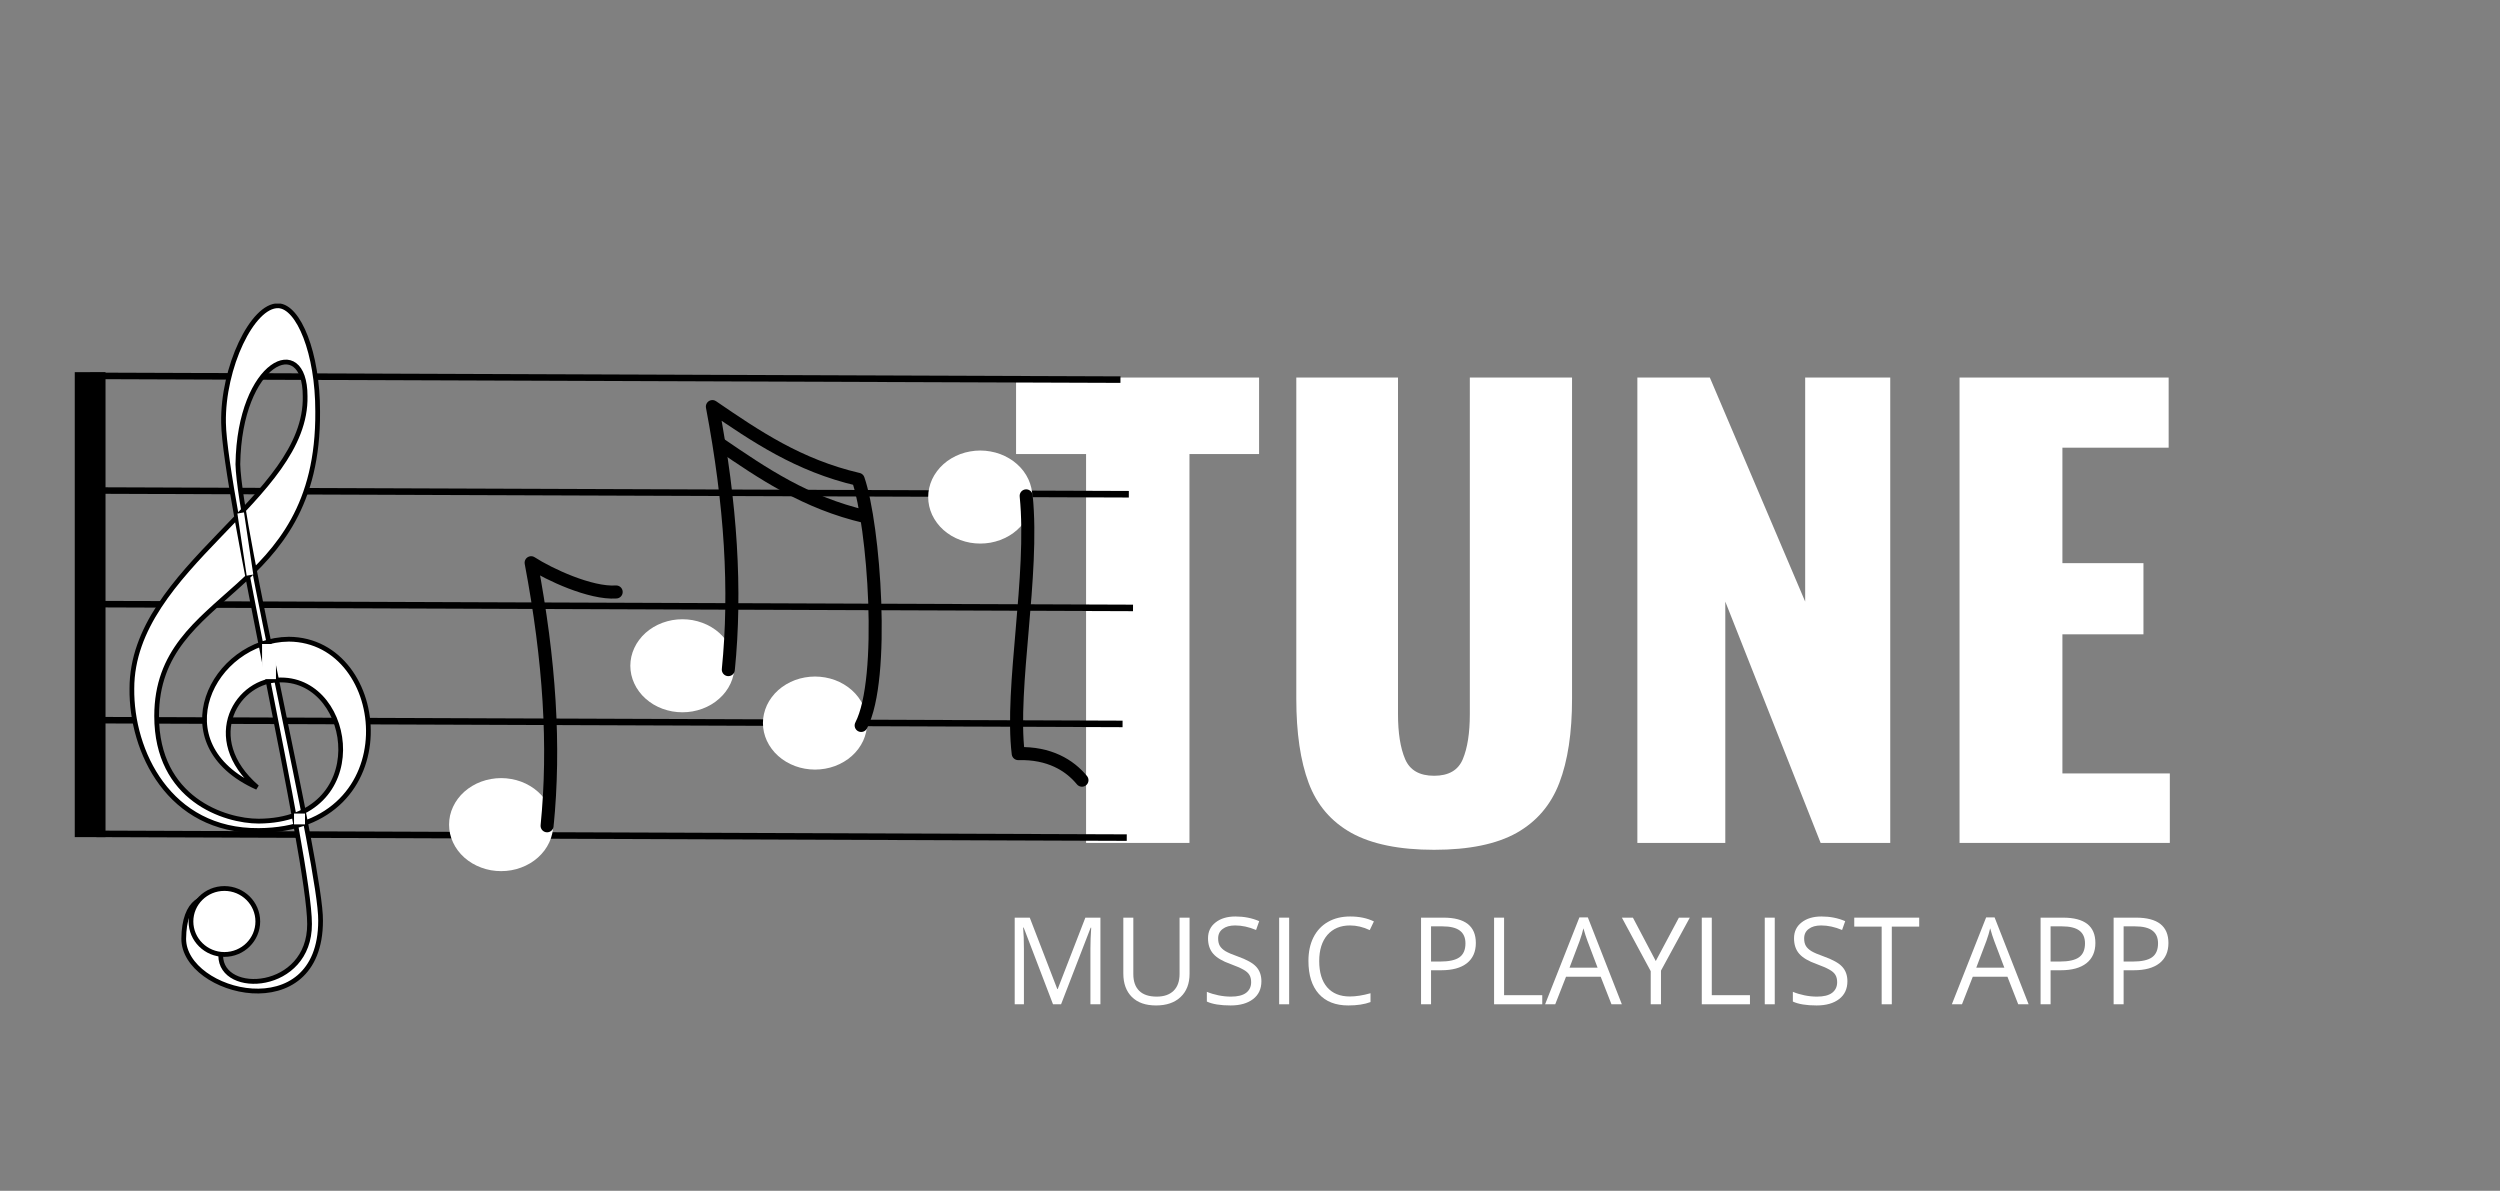 <svg xmlns="http://www.w3.org/2000/svg" xmlns:xlink="http://www.w3.org/1999/xlink" width="401" zoomAndPan="magnify" viewBox="0 0 300.75 143.25" height="191" preserveAspectRatio="xMidYMid meet" version="1.0"><rect x="0" y="0" width="300.75" height="143.25" fill="#808080" stroke="none"/><defs><g/><clipPath id="c99da241ac"><rect x="0" width="143" y="0" height="103"/></clipPath><clipPath id="dabd96e7ce"><path d="M 8.883 40 L 136.465 40 L 136.465 51 L 8.883 51 Z M 8.883 40 " clip-rule="nonzero"/></clipPath><clipPath id="410bf88ef1"><path d="M 8.883 54 L 136.465 54 L 136.465 65 L 8.883 65 Z M 8.883 54 " clip-rule="nonzero"/></clipPath><clipPath id="d981b2c972"><path d="M 8.883 68 L 136.465 68 L 136.465 78 L 8.883 78 Z M 8.883 68 " clip-rule="nonzero"/></clipPath><clipPath id="33ac9dc075"><path d="M 8.883 82 L 136.465 82 L 136.465 92 L 8.883 92 Z M 8.883 82 " clip-rule="nonzero"/></clipPath><clipPath id="06341be2e4"><path d="M 8.883 95 L 136.465 95 L 136.465 106 L 8.883 106 Z M 8.883 95 " clip-rule="nonzero"/></clipPath><clipPath id="4caaeaa381"><path d="M 15 36.523 L 45 36.523 L 45 120 L 15 120 Z M 15 36.523 " clip-rule="nonzero"/></clipPath><clipPath id="0b0b8e25f8"><path d="M 12 36.523 L 48 36.523 L 48 123 L 12 123 Z M 12 36.523 " clip-rule="nonzero"/></clipPath></defs><g transform="matrix(1, 0, 0, 1, 121, 19)"><g clip-path="url(#c99da241ac)"><g fill="#ffffff" fill-opacity="1"><g transform="translate(0.467, 82.403)"><g><path d="M 9.188 -46.781 L 0.766 -46.781 L 0.766 -55.984 L 30 -55.984 L 30 -46.781 L 21.625 -46.781 L 21.625 0 L 9.188 0 Z M 9.188 -46.781 "/></g></g></g><g fill="#ffffff" fill-opacity="1"><g transform="translate(31.211, 82.403)"><g><path d="M 20.312 0.828 C 16.125 0.828 12.805 0.148 10.359 -1.203 C 7.922 -2.566 6.207 -4.57 5.219 -7.219 C 4.227 -9.875 3.734 -13.25 3.734 -17.344 L 3.734 -55.984 L 15.969 -55.984 L 15.969 -15.484 C 15.969 -13.223 16.254 -11.422 16.828 -10.078 C 17.398 -8.742 18.562 -8.078 20.312 -8.078 C 22.062 -8.078 23.211 -8.742 23.766 -10.078 C 24.328 -11.422 24.609 -13.223 24.609 -15.484 L 24.609 -55.984 L 36.906 -55.984 L 36.906 -17.344 C 36.906 -13.25 36.395 -9.875 35.375 -7.219 C 34.363 -4.57 32.648 -2.566 30.234 -1.203 C 27.816 0.148 24.508 0.828 20.312 0.828 Z M 20.312 0.828 "/></g></g></g><g fill="#ffffff" fill-opacity="1"><g transform="translate(71.834, 82.403)"><g><path d="M 4.141 -55.984 L 12.859 -55.984 L 24.328 -29.031 L 24.328 -55.984 L 34.562 -55.984 L 34.562 0 L 26.188 0 L 14.719 -29.031 L 14.719 0 L 4.141 0 Z M 4.141 -55.984 "/></g></g></g><g fill="#ffffff" fill-opacity="1"><g transform="translate(110.592, 82.403)"><g><path d="M 4.141 -55.984 L 29.297 -55.984 L 29.297 -47.547 L 16.516 -47.547 L 16.516 -33.656 L 26.266 -33.656 L 26.266 -25.094 L 16.516 -25.094 L 16.516 -8.359 L 29.438 -8.359 L 29.438 0 L 4.141 0 Z M 4.141 -55.984 "/></g></g></g></g></g><path stroke-linecap="butt" transform="matrix(0.7, 0, 0, 0.628, -51.634, -171.775)" fill="none" stroke-linejoin="miter" d="M 89.254 344.818 L 89.254 433.887 " stroke="#000000" stroke-width="5.286" stroke-opacity="1" stroke-miterlimit="4"/><g clip-path="url(#dabd96e7ce)"><path stroke-linecap="butt" transform="matrix(0.7, 0, 0, 0.628, -51.634, -171.775)" fill="none" stroke-linejoin="miter" d="M 89.254 345.527 L 266.321 346.248 " stroke="#000000" stroke-width="1.25" stroke-opacity="1" stroke-miterlimit="4"/></g><g clip-path="url(#410bf88ef1)"><path stroke-linecap="butt" transform="matrix(0.7, 0, 0, 0.628, -51.634, -171.775)" fill="none" stroke-linejoin="miter" d="M 90.694 367.493 L 267.761 368.208 " stroke="#000000" stroke-width="1.25" stroke-opacity="1" stroke-miterlimit="4"/></g><g clip-path="url(#d981b2c972)"><path stroke-linecap="butt" transform="matrix(0.7, 0, 0, 0.628, -51.634, -171.775)" fill="none" stroke-linejoin="miter" d="M 91.413 389.259 L 268.48 389.981 " stroke="#000000" stroke-width="1.25" stroke-opacity="1" stroke-miterlimit="4"/></g><g clip-path="url(#33ac9dc075)"><path stroke-linecap="butt" transform="matrix(0.7, 0, 0, 0.628, -51.634, -171.775)" fill="none" stroke-linejoin="miter" d="M 89.611 411.48 L 266.684 412.201 " stroke="#000000" stroke-width="1.25" stroke-opacity="1" stroke-miterlimit="4"/></g><g clip-path="url(#06341be2e4)"><path stroke-linecap="butt" transform="matrix(0.7, 0, 0, 0.628, -51.634, -171.775)" fill="none" stroke-linejoin="miter" d="M 90.331 433.259 L 267.404 433.98 " stroke="#000000" stroke-width="1.25" stroke-opacity="1" stroke-miterlimit="4"/></g><path fill="#ffffff" d="M 66.551 99.203 C 66.551 99.57 66.512 99.934 66.43 100.293 C 66.352 100.656 66.23 101.004 66.074 101.344 C 65.918 101.684 65.723 102.004 65.496 102.312 C 65.266 102.617 65.008 102.898 64.715 103.16 C 64.426 103.418 64.109 103.652 63.766 103.855 C 63.426 104.059 63.062 104.23 62.684 104.371 C 62.305 104.512 61.91 104.621 61.508 104.691 C 61.105 104.762 60.699 104.797 60.285 104.797 C 59.875 104.797 59.469 104.762 59.062 104.691 C 58.66 104.621 58.27 104.512 57.891 104.371 C 57.508 104.23 57.148 104.059 56.805 103.855 C 56.465 103.652 56.148 103.418 55.855 103.16 C 55.566 102.898 55.305 102.617 55.078 102.312 C 54.848 102.004 54.656 101.684 54.5 101.344 C 54.34 101.004 54.223 100.656 54.141 100.293 C 54.062 99.934 54.023 99.57 54.023 99.203 C 54.023 98.836 54.062 98.473 54.141 98.109 C 54.223 97.75 54.34 97.398 54.5 97.062 C 54.656 96.723 54.848 96.398 55.078 96.094 C 55.305 95.789 55.566 95.504 55.855 95.246 C 56.148 94.984 56.465 94.754 56.805 94.551 C 57.148 94.344 57.508 94.172 57.891 94.031 C 58.27 93.891 58.66 93.785 59.062 93.715 C 59.469 93.641 59.875 93.605 60.285 93.605 C 60.699 93.605 61.105 93.641 61.508 93.715 C 61.91 93.785 62.305 93.891 62.684 94.031 C 63.062 94.172 63.426 94.344 63.766 94.551 C 64.109 94.754 64.426 94.984 64.715 95.246 C 65.008 95.504 65.266 95.789 65.496 96.094 C 65.723 96.398 65.918 96.723 66.074 97.062 C 66.23 97.398 66.352 97.75 66.43 98.109 C 66.512 98.473 66.551 98.836 66.551 99.203 Z M 66.551 99.203 " fill-opacity="1" fill-rule="nonzero"/><path stroke-linecap="round" transform="matrix(0.628, 0, 0, 0.628, -86.011, 54.638)" fill="none" stroke-linejoin="round" d="M 241.763 71.185 C 243.286 55.916 242.266 39.626 238.704 20.794 C 242.098 23.001 250.075 26.732 254.993 26.396 " stroke="#000000" stroke-width="2.5" stroke-opacity="1" stroke-miterlimit="4"/><path fill="#ffffff" d="M 88.359 80.09 C 88.359 80.461 88.32 80.824 88.238 81.184 C 88.16 81.543 88.039 81.895 87.883 82.234 C 87.727 82.574 87.531 82.895 87.305 83.199 C 87.074 83.508 86.816 83.789 86.523 84.047 C 86.234 84.309 85.918 84.539 85.574 84.746 C 85.234 84.949 84.871 85.121 84.492 85.262 C 84.113 85.402 83.719 85.508 83.316 85.582 C 82.914 85.652 82.504 85.688 82.094 85.688 C 81.684 85.688 81.277 85.652 80.871 85.582 C 80.469 85.508 80.078 85.402 79.695 85.262 C 79.316 85.121 78.957 84.949 78.613 84.746 C 78.273 84.539 77.957 84.309 77.664 84.047 C 77.375 83.789 77.113 83.508 76.887 83.199 C 76.656 82.895 76.465 82.574 76.309 82.234 C 76.148 81.895 76.031 81.543 75.949 81.184 C 75.871 80.824 75.828 80.461 75.828 80.09 C 75.828 79.723 75.871 79.359 75.949 79 C 76.031 78.641 76.148 78.289 76.309 77.949 C 76.465 77.609 76.656 77.289 76.887 76.984 C 77.113 76.676 77.375 76.395 77.664 76.133 C 77.957 75.875 78.273 75.645 78.613 75.438 C 78.957 75.234 79.316 75.062 79.695 74.922 C 80.078 74.781 80.469 74.676 80.871 74.602 C 81.277 74.531 81.684 74.496 82.094 74.496 C 82.504 74.496 82.914 74.531 83.316 74.602 C 83.719 74.676 84.113 74.781 84.492 74.922 C 84.871 75.062 85.234 75.234 85.574 75.438 C 85.918 75.645 86.234 75.875 86.523 76.133 C 86.816 76.395 87.074 76.676 87.305 76.984 C 87.531 77.289 87.727 77.609 87.883 77.949 C 88.039 78.289 88.16 78.641 88.238 79 C 88.32 79.359 88.359 79.723 88.359 80.09 Z M 88.359 80.09 " fill-opacity="1" fill-rule="nonzero"/><path fill="#ffffff" d="M 104.312 86.984 C 104.312 87.352 104.27 87.715 104.191 88.078 C 104.109 88.438 103.992 88.785 103.836 89.125 C 103.676 89.465 103.484 89.789 103.254 90.094 C 103.027 90.398 102.766 90.684 102.477 90.941 C 102.188 91.203 101.871 91.434 101.527 91.637 C 101.184 91.84 100.824 92.016 100.445 92.156 C 100.062 92.297 99.672 92.402 99.27 92.473 C 98.867 92.543 98.457 92.582 98.047 92.582 C 97.637 92.582 97.227 92.543 96.824 92.473 C 96.422 92.402 96.031 92.297 95.648 92.156 C 95.27 92.016 94.91 91.84 94.566 91.637 C 94.223 91.434 93.906 91.203 93.617 90.941 C 93.324 90.684 93.066 90.398 92.84 90.094 C 92.609 89.789 92.418 89.465 92.258 89.125 C 92.102 88.785 91.984 88.438 91.902 88.078 C 91.82 87.715 91.781 87.352 91.781 86.984 C 91.781 86.617 91.82 86.254 91.902 85.895 C 91.984 85.531 92.102 85.184 92.258 84.844 C 92.418 84.504 92.609 84.18 92.84 83.875 C 93.066 83.57 93.324 83.289 93.617 83.027 C 93.906 82.77 94.223 82.535 94.566 82.332 C 94.91 82.129 95.27 81.953 95.648 81.812 C 96.031 81.672 96.422 81.566 96.824 81.496 C 97.227 81.426 97.637 81.387 98.047 81.387 C 98.457 81.387 98.867 81.426 99.27 81.496 C 99.672 81.566 100.062 81.672 100.445 81.812 C 100.824 81.953 101.184 82.129 101.527 82.332 C 101.871 82.535 102.188 82.77 102.477 83.027 C 102.766 83.289 103.027 83.57 103.254 83.875 C 103.484 84.18 103.676 84.504 103.836 84.844 C 103.992 85.184 104.109 85.531 104.191 85.895 C 104.27 86.254 104.312 86.617 104.312 86.984 Z M 104.312 86.984 " fill-opacity="1" fill-rule="nonzero"/><path stroke-linecap="round" transform="matrix(0.628, 0, 0, 0.628, -64.397, 46.418)" fill="none" stroke-linejoin="round" d="M 242.061 54.358 C 243.584 39.088 242.571 22.805 239.008 3.973 C 247.321 9.656 255.49 15.239 266.936 17.906 C 269.97 26.71 272.171 56.055 267.508 65.052 " stroke="#000000" stroke-width="2.5" stroke-opacity="1" stroke-miterlimit="4"/><path stroke-linecap="round" transform="matrix(0.628, 0, 0, 0.628, -64.397, 46.418)" fill="none" stroke-linejoin="round" d="M 240.407 11.129 C 248.726 16.812 256.895 22.395 268.341 25.062 " stroke="#000000" stroke-width="2.5" stroke-opacity="1" stroke-miterlimit="4"/><path fill="#ffffff" d="M 124.191 59.797 C 124.191 59.43 124.152 59.066 124.07 58.703 C 123.988 58.344 123.871 57.992 123.715 57.656 C 123.555 57.316 123.363 56.992 123.137 56.688 C 122.906 56.383 122.648 56.098 122.355 55.84 C 122.066 55.578 121.75 55.348 121.406 55.145 C 121.062 54.938 120.703 54.766 120.324 54.625 C 119.941 54.484 119.551 54.379 119.148 54.309 C 118.746 54.234 118.336 54.199 117.926 54.199 C 117.516 54.199 117.105 54.234 116.703 54.309 C 116.301 54.379 115.91 54.484 115.527 54.625 C 115.148 54.766 114.789 54.938 114.445 55.145 C 114.102 55.348 113.785 55.578 113.496 55.84 C 113.207 56.098 112.945 56.383 112.719 56.688 C 112.488 56.992 112.297 57.316 112.137 57.656 C 111.98 57.992 111.863 58.344 111.781 58.703 C 111.703 59.066 111.66 59.43 111.66 59.797 C 111.66 60.164 111.703 60.527 111.781 60.887 C 111.863 61.246 111.98 61.598 112.137 61.938 C 112.297 62.277 112.488 62.598 112.719 62.906 C 112.945 63.211 113.207 63.492 113.496 63.754 C 113.785 64.012 114.102 64.246 114.445 64.449 C 114.789 64.652 115.148 64.824 115.527 64.965 C 115.91 65.105 116.301 65.211 116.703 65.285 C 117.105 65.355 117.516 65.391 117.926 65.391 C 118.336 65.391 118.746 65.355 119.148 65.285 C 119.551 65.211 119.941 65.105 120.324 64.965 C 120.703 64.824 121.062 64.652 121.406 64.449 C 121.75 64.246 122.066 64.012 122.355 63.754 C 122.648 63.492 122.906 63.211 123.137 62.906 C 123.363 62.598 123.555 62.277 123.715 61.938 C 123.871 61.598 123.988 61.246 124.07 60.887 C 124.152 60.527 124.191 60.164 124.191 59.797 Z M 124.191 59.797 " fill-opacity="1" fill-rule="nonzero"/><path stroke-linecap="round" transform="matrix(0.628, 0, 0, -0.628, -28.375, 104.359)" fill="none" stroke-linejoin="round" d="M 241.758 71.187 C 243.287 55.917 238.705 34.542 240.235 21.815 C 246.172 21.983 250.07 19.608 252.445 16.723 " stroke="#000000" stroke-width="2.5" stroke-opacity="1" stroke-miterlimit="4"/><g clip-path="url(#4caaeaa381)"><path fill="#ffffff" d="M 26.547 114.922 C 26.559 119.812 37.27 119.191 37.23 111.121 C 37.246 103.262 27 59.273 26.887 50.859 C 26.766 44.184 30.375 36.699 33.469 36.781 C 35.918 36.863 38.219 42.484 38.207 49.484 C 38.391 72.113 18.84 70.652 18.84 86.117 C 18.84 96.113 27.027 98.754 31.117 98.754 C 44.977 98.656 42.652 81.777 33.816 81.777 C 28.609 81.59 24.051 88.758 30.934 94.695 C 19.309 89.512 25.539 76.969 34.746 76.875 C 47.023 76.969 49.164 99.789 31.117 99.883 C 20.328 99.977 15.773 90.359 15.863 82.816 C 15.863 68.293 36.98 59.902 36.699 47.645 C 36.699 39.91 28.793 43.398 28.609 55.848 C 28.793 63.578 38.652 104.41 38.559 110.727 C 38.559 123.742 22.098 119.496 22.098 112.898 C 22.191 103.469 31.77 110.16 28.793 110.445 C 26.469 114.594 26.547 114.918 26.547 114.918 Z M 26.547 114.922 " fill-opacity="1" fill-rule="nonzero"/></g><g clip-path="url(#0b0b8e25f8)"><path stroke-linecap="butt" transform="matrix(0.57, 0, 0, 0.578, 4.012, 33.754)" fill="none" stroke-linejoin="miter" d="M 39.544 140.493 C 39.565 148.958 58.36 147.883 58.292 133.914 C 58.319 120.31 40.339 44.171 40.14 29.607 C 39.928 18.052 46.262 5.097 51.691 5.239 C 55.989 5.381 60.026 15.111 60.006 27.227 C 60.328 66.395 26.02 63.867 26.02 90.635 C 26.02 107.937 40.387 112.508 47.564 112.508 C 71.885 112.339 67.806 83.123 52.301 83.123 C 43.163 82.798 35.164 95.206 47.242 105.483 C 26.842 96.51 37.776 74.8 53.932 74.638 C 75.477 74.8 79.233 114.3 47.564 114.462 C 28.631 114.624 20.639 97.978 20.796 84.922 C 20.796 59.783 57.853 45.259 57.36 24.042 C 57.36 10.655 43.486 16.693 43.163 38.241 C 43.486 51.622 60.787 122.298 60.622 133.231 C 60.622 155.76 31.737 148.411 31.737 136.991 C 31.901 120.669 48.709 132.251 43.486 132.745 C 39.407 139.925 39.544 140.486 39.544 140.486 Z M 39.544 140.493 " stroke="#000000" stroke-width="1" stroke-opacity="1" stroke-miterlimit="4"/></g><path stroke-linecap="butt" transform="matrix(0.57, 0, 0, 0.578, 4.012, 33.754)" fill-opacity="1" fill="#ffffff" fill-rule="nonzero" stroke-linejoin="miter" d="M 47.372 133.387 C 47.372 137.18 44.212 140.256 40.319 140.256 C 36.425 140.256 33.265 137.18 33.265 133.387 C 33.265 129.601 36.425 126.524 40.319 126.524 C 44.212 126.524 47.372 129.601 47.372 133.387 Z M 47.372 133.387 " stroke="#000000" stroke-width="1" stroke-opacity="1" stroke-miterlimit="4"/><path fill="#ffffff" d="M 35.371 97.871 L 36.691 97.871 L 36.691 99.172 L 35.371 99.172 Z M 35.371 97.871 " fill-opacity="1" fill-rule="nonzero"/><path fill="#ffffff" d="M 31.527 77.473 L 33.199 77.473 L 33.199 81.699 L 31.527 81.699 Z M 31.527 77.473 " fill-opacity="1" fill-rule="nonzero"/><path fill="#ffffff" d="M 28.559 61.781 L 29.352 61.641 L 30.469 69.117 L 29.676 69.254 Z M 28.559 61.781 " fill-opacity="1" fill-rule="nonzero"/><g fill="#ffffff" fill-opacity="1"><g transform="translate(120.631, 120.815)"><g><path d="M 6.047 0 L 2.516 -9.234 L 2.453 -9.234 C 2.516 -8.504 2.547 -7.633 2.547 -6.625 L 2.547 0 L 1.438 0 L 1.438 -10.422 L 3.25 -10.422 L 6.562 -1.828 L 6.609 -1.828 L 9.938 -10.422 L 11.75 -10.422 L 11.75 0 L 10.547 0 L 10.547 -6.719 C 10.547 -7.477 10.578 -8.312 10.641 -9.219 L 10.578 -9.219 L 7.016 0 Z M 6.047 0 "/></g></g></g><g fill="#ffffff" fill-opacity="1"><g transform="translate(133.808, 120.815)"><g><path d="M 9.297 -10.422 L 9.297 -3.672 C 9.297 -2.484 8.938 -1.551 8.219 -0.875 C 7.5 -0.195 6.516 0.141 5.266 0.141 C 4.016 0.141 3.047 -0.195 2.359 -0.875 C 1.672 -1.562 1.328 -2.504 1.328 -3.703 L 1.328 -10.422 L 2.531 -10.422 L 2.531 -3.625 C 2.531 -2.75 2.77 -2.078 3.25 -1.609 C 3.727 -1.148 4.426 -0.922 5.344 -0.922 C 6.219 -0.922 6.895 -1.156 7.375 -1.625 C 7.852 -2.094 8.094 -2.766 8.094 -3.641 L 8.094 -10.422 Z M 9.297 -10.422 "/></g></g></g><g fill="#ffffff" fill-opacity="1"><g transform="translate(144.434, 120.815)"><g><path d="M 7.312 -2.766 C 7.312 -1.848 6.977 -1.133 6.312 -0.625 C 5.645 -0.113 4.742 0.141 3.609 0.141 C 2.367 0.141 1.414 -0.016 0.75 -0.328 L 0.75 -1.5 C 1.176 -1.32 1.641 -1.18 2.141 -1.078 C 2.648 -0.973 3.156 -0.922 3.656 -0.922 C 4.457 -0.922 5.062 -1.07 5.469 -1.375 C 5.875 -1.688 6.078 -2.113 6.078 -2.656 C 6.078 -3.02 6.004 -3.316 5.859 -3.547 C 5.723 -3.773 5.484 -3.984 5.141 -4.172 C 4.797 -4.367 4.281 -4.594 3.594 -4.844 C 2.625 -5.188 1.93 -5.598 1.516 -6.078 C 1.098 -6.555 0.891 -7.176 0.891 -7.938 C 0.891 -8.738 1.191 -9.375 1.797 -9.844 C 2.398 -10.32 3.195 -10.562 4.188 -10.562 C 5.227 -10.562 6.18 -10.375 7.047 -10 L 6.672 -8.938 C 5.805 -9.301 4.969 -9.484 4.156 -9.484 C 3.52 -9.484 3.02 -9.344 2.656 -9.062 C 2.289 -8.789 2.109 -8.41 2.109 -7.922 C 2.109 -7.555 2.176 -7.258 2.312 -7.031 C 2.445 -6.801 2.672 -6.586 2.984 -6.391 C 3.305 -6.203 3.789 -5.992 4.438 -5.766 C 5.531 -5.379 6.281 -4.961 6.688 -4.516 C 7.102 -4.066 7.312 -3.484 7.312 -2.766 Z M 7.312 -2.766 "/></g></g></g><g fill="#ffffff" fill-opacity="1"><g transform="translate(152.444, 120.815)"><g><path d="M 1.438 0 L 1.438 -10.422 L 2.641 -10.422 L 2.641 0 Z M 1.438 0 "/></g></g></g><g fill="#ffffff" fill-opacity="1"><g transform="translate(156.514, 120.815)"><g><path d="M 5.891 -9.484 C 4.742 -9.484 3.836 -9.102 3.172 -8.344 C 2.516 -7.582 2.188 -6.535 2.188 -5.203 C 2.188 -3.836 2.504 -2.785 3.141 -2.047 C 3.785 -1.305 4.695 -0.938 5.875 -0.938 C 6.602 -0.938 7.43 -1.066 8.359 -1.328 L 8.359 -0.266 C 7.641 0.004 6.75 0.141 5.688 0.141 C 4.156 0.141 2.973 -0.32 2.141 -1.25 C 1.305 -2.188 0.891 -3.508 0.891 -5.219 C 0.891 -6.289 1.086 -7.227 1.484 -8.031 C 1.891 -8.844 2.473 -9.469 3.234 -9.906 C 3.992 -10.344 4.883 -10.562 5.906 -10.562 C 7 -10.562 7.953 -10.363 8.766 -9.969 L 8.266 -8.922 C 7.473 -9.297 6.68 -9.484 5.891 -9.484 Z M 5.891 -9.484 "/></g></g></g><g fill="#ffffff" fill-opacity="1"><g transform="translate(165.721, 120.815)"><g/></g></g><g fill="#ffffff" fill-opacity="1"><g transform="translate(169.513, 120.815)"><g><path d="M 8.031 -7.375 C 8.031 -6.32 7.672 -5.508 6.953 -4.938 C 6.234 -4.375 5.207 -4.094 3.875 -4.094 L 2.641 -4.094 L 2.641 0 L 1.438 0 L 1.438 -10.422 L 4.141 -10.422 C 6.734 -10.422 8.031 -9.406 8.031 -7.375 Z M 2.641 -5.141 L 3.734 -5.141 C 4.805 -5.141 5.582 -5.312 6.062 -5.656 C 6.539 -6 6.781 -6.555 6.781 -7.328 C 6.781 -8.016 6.555 -8.523 6.109 -8.859 C 5.66 -9.203 4.957 -9.375 4 -9.375 L 2.641 -9.375 Z M 2.641 -5.141 "/></g></g></g><g fill="#ffffff" fill-opacity="1"><g transform="translate(178.3, 120.815)"><g><path d="M 1.438 0 L 1.438 -10.422 L 2.641 -10.422 L 2.641 -1.094 L 7.234 -1.094 L 7.234 0 Z M 1.438 0 "/></g></g></g><g fill="#ffffff" fill-opacity="1"><g transform="translate(185.876, 120.815)"><g><path d="M 7.984 0 L 6.688 -3.312 L 2.516 -3.312 L 1.219 0 L 0 0 L 4.125 -10.453 L 5.141 -10.453 L 9.234 0 Z M 6.312 -4.406 L 5.094 -7.625 C 4.938 -8.039 4.773 -8.547 4.609 -9.141 C 4.504 -8.68 4.352 -8.176 4.156 -7.625 L 2.938 -4.406 Z M 6.312 -4.406 "/></g></g></g><g fill="#ffffff" fill-opacity="1"><g transform="translate(195.112, 120.815)"><g><path d="M 4.078 -5.203 L 6.859 -10.422 L 8.172 -10.422 L 4.703 -4.047 L 4.703 0 L 3.469 0 L 3.469 -3.984 L 0 -10.422 L 1.328 -10.422 Z M 4.078 -5.203 "/></g></g></g><g fill="#ffffff" fill-opacity="1"><g transform="translate(203.286, 120.815)"><g><path d="M 1.438 0 L 1.438 -10.422 L 2.641 -10.422 L 2.641 -1.094 L 7.234 -1.094 L 7.234 0 Z M 1.438 0 "/></g></g></g><g fill="#ffffff" fill-opacity="1"><g transform="translate(210.862, 120.815)"><g><path d="M 1.438 0 L 1.438 -10.422 L 2.641 -10.422 L 2.641 0 Z M 1.438 0 "/></g></g></g><g fill="#ffffff" fill-opacity="1"><g transform="translate(214.931, 120.815)"><g><path d="M 7.312 -2.766 C 7.312 -1.848 6.977 -1.133 6.312 -0.625 C 5.645 -0.113 4.742 0.141 3.609 0.141 C 2.367 0.141 1.414 -0.016 0.75 -0.328 L 0.75 -1.5 C 1.176 -1.32 1.641 -1.18 2.141 -1.078 C 2.648 -0.973 3.156 -0.922 3.656 -0.922 C 4.457 -0.922 5.062 -1.07 5.469 -1.375 C 5.875 -1.688 6.078 -2.113 6.078 -2.656 C 6.078 -3.02 6.004 -3.316 5.859 -3.547 C 5.723 -3.773 5.484 -3.984 5.141 -4.172 C 4.797 -4.367 4.281 -4.594 3.594 -4.844 C 2.625 -5.188 1.93 -5.598 1.516 -6.078 C 1.098 -6.555 0.891 -7.176 0.891 -7.938 C 0.891 -8.738 1.191 -9.375 1.797 -9.844 C 2.398 -10.32 3.195 -10.562 4.188 -10.562 C 5.227 -10.562 6.18 -10.375 7.047 -10 L 6.672 -8.938 C 5.805 -9.301 4.969 -9.484 4.156 -9.484 C 3.52 -9.484 3.02 -9.344 2.656 -9.062 C 2.289 -8.789 2.109 -8.41 2.109 -7.922 C 2.109 -7.555 2.176 -7.258 2.312 -7.031 C 2.445 -6.801 2.672 -6.586 2.984 -6.391 C 3.305 -6.203 3.789 -5.992 4.438 -5.766 C 5.531 -5.379 6.281 -4.961 6.688 -4.516 C 7.102 -4.066 7.312 -3.484 7.312 -2.766 Z M 7.312 -2.766 "/></g></g></g><g fill="#ffffff" fill-opacity="1"><g transform="translate(222.942, 120.815)"><g><path d="M 4.641 0 L 3.422 0 L 3.422 -9.344 L 0.125 -9.344 L 0.125 -10.422 L 7.938 -10.422 L 7.938 -9.344 L 4.641 -9.344 Z M 4.641 0 "/></g></g></g><g fill="#ffffff" fill-opacity="1"><g transform="translate(231.016, 120.815)"><g/></g></g><g fill="#ffffff" fill-opacity="1"><g transform="translate(234.808, 120.815)"><g><path d="M 7.984 0 L 6.688 -3.312 L 2.516 -3.312 L 1.219 0 L 0 0 L 4.125 -10.453 L 5.141 -10.453 L 9.234 0 Z M 6.312 -4.406 L 5.094 -7.625 C 4.938 -8.039 4.773 -8.547 4.609 -9.141 C 4.504 -8.68 4.352 -8.176 4.156 -7.625 L 2.938 -4.406 Z M 6.312 -4.406 "/></g></g></g><g fill="#ffffff" fill-opacity="1"><g transform="translate(244.044, 120.815)"><g><path d="M 8.031 -7.375 C 8.031 -6.32 7.672 -5.508 6.953 -4.938 C 6.234 -4.375 5.207 -4.094 3.875 -4.094 L 2.641 -4.094 L 2.641 0 L 1.438 0 L 1.438 -10.422 L 4.141 -10.422 C 6.734 -10.422 8.031 -9.406 8.031 -7.375 Z M 2.641 -5.141 L 3.734 -5.141 C 4.805 -5.141 5.582 -5.312 6.062 -5.656 C 6.539 -6 6.781 -6.555 6.781 -7.328 C 6.781 -8.016 6.555 -8.523 6.109 -8.859 C 5.66 -9.203 4.957 -9.375 4 -9.375 L 2.641 -9.375 Z M 2.641 -5.141 "/></g></g></g><g fill="#ffffff" fill-opacity="1"><g transform="translate(252.831, 120.815)"><g><path d="M 8.031 -7.375 C 8.031 -6.32 7.672 -5.508 6.953 -4.938 C 6.234 -4.375 5.207 -4.094 3.875 -4.094 L 2.641 -4.094 L 2.641 0 L 1.438 0 L 1.438 -10.422 L 4.141 -10.422 C 6.734 -10.422 8.031 -9.406 8.031 -7.375 Z M 2.641 -5.141 L 3.734 -5.141 C 4.805 -5.141 5.582 -5.312 6.062 -5.656 C 6.539 -6 6.781 -6.555 6.781 -7.328 C 6.781 -8.016 6.555 -8.523 6.109 -8.859 C 5.66 -9.203 4.957 -9.375 4 -9.375 L 2.641 -9.375 Z M 2.641 -5.141 "/></g></g></g></svg>